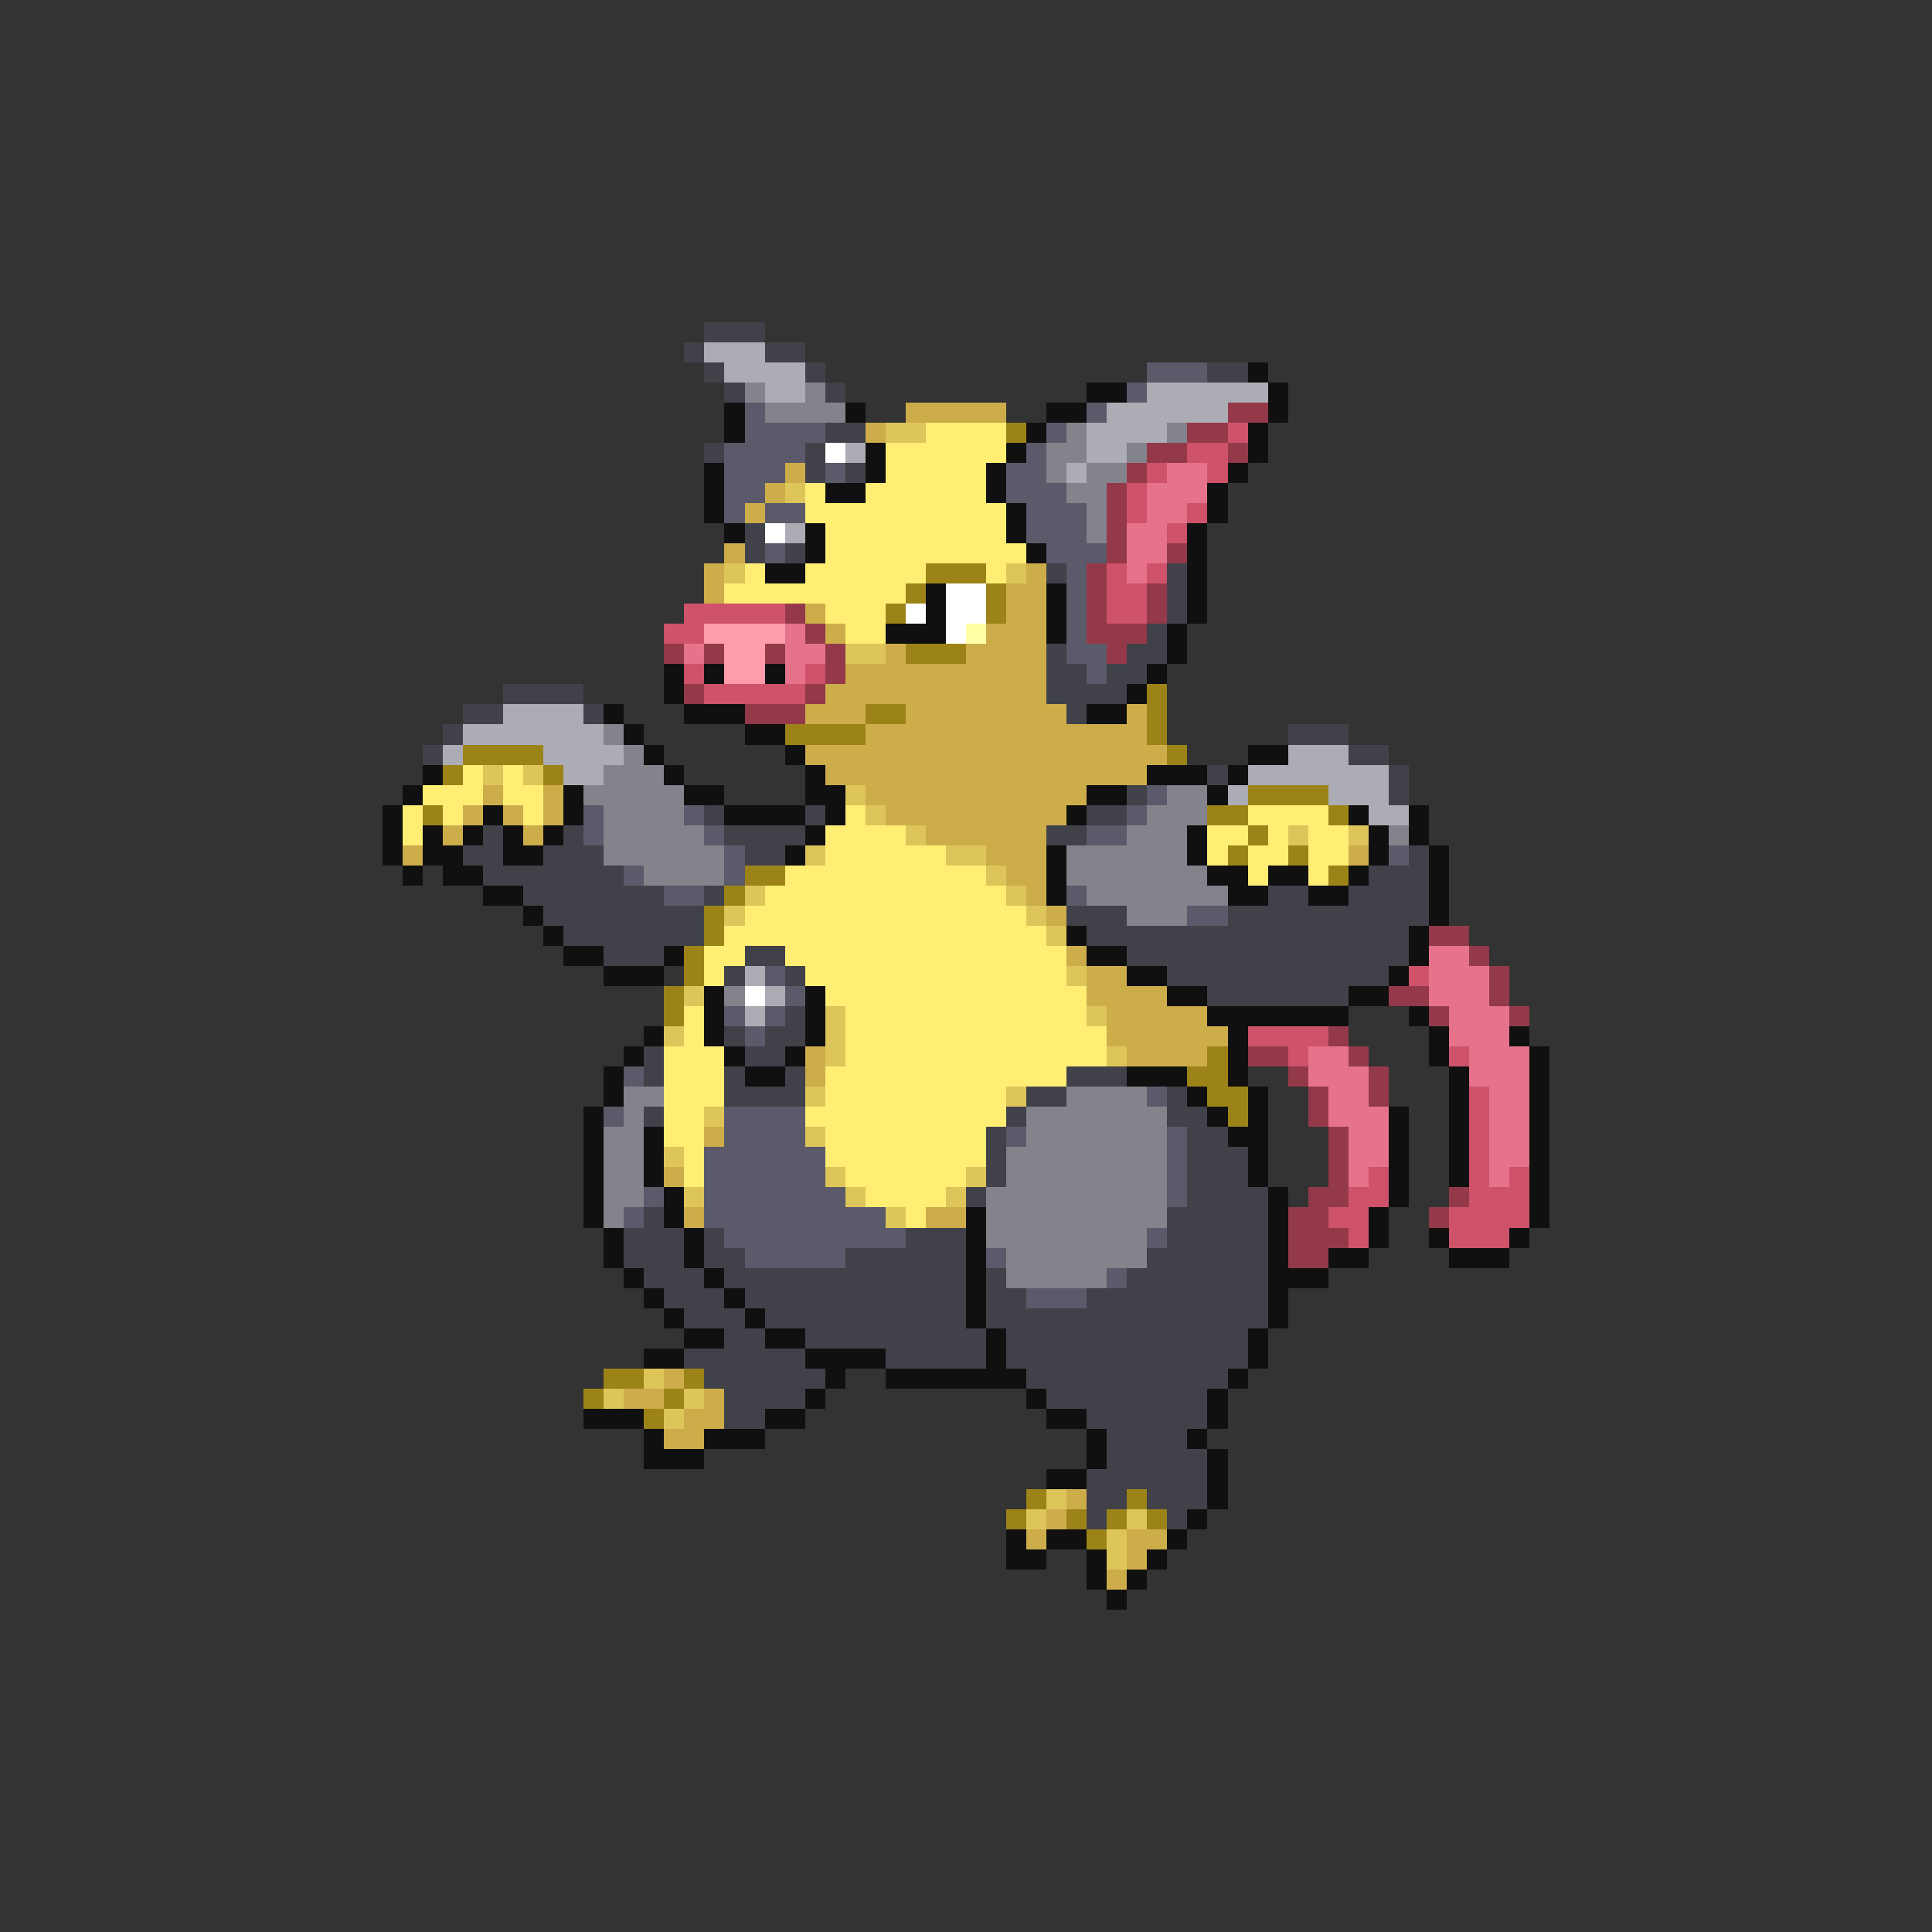<svg xmlns="http://www.w3.org/2000/svg" viewBox="0 -0.5 96 96" shape-rendering="crispEdges">
<rect x="0" y="-0.5" width="96" height="96" fill="#333333" stroke="none"/>
<path stroke="#41414a" d="M35 16h3M34 17h1M38 17h2M35 18h1M40 18h1M60 18h2M36 19h1M41 19h1M41 21h2M35 22h1M40 22h1M40 23h1M42 23h1M37 26h1M37 27h1M39 27h1M52 28h1M58 28h1M58 29h1M58 30h1M57 31h1M52 32h1M56 32h2M52 33h2M55 33h2M25 34h4M52 34h4M23 35h2M29 35h1M53 35h1M22 36h1M64 36h3M21 37h1M67 37h2M60 38h1M69 38h1M56 39h1M69 39h1M35 40h1M40 40h1M54 40h2M24 41h1M28 41h1M36 41h4M52 41h2M23 42h2M27 42h3M37 42h2M70 42h1M24 43h7M68 43h3M26 44h7M35 44h1M63 44h2M67 44h4M27 45h8M53 45h3M61 45h10M28 46h7M54 46h16M30 47h3M37 47h2M56 47h14M36 48h1M39 48h1M58 48h11M60 49h7M39 50h1M36 51h1M38 51h2M32 52h1M37 52h2M32 53h1M36 53h1M39 53h1M53 53h3M36 54h4M51 54h2M58 54h1M32 55h1M50 55h1M58 55h2M49 56h1M59 56h2M49 57h1M59 57h3M49 58h1M59 58h3M48 59h1M59 59h4M32 60h1M58 60h5M31 61h3M35 61h1M45 61h3M58 61h5M31 62h3M35 62h2M42 62h6M57 62h6M32 63h3M36 63h12M49 63h1M56 63h7M33 64h3M37 64h11M49 64h2M54 64h9M34 65h3M38 65h10M49 65h14M36 66h2M40 66h9M50 66h12M34 67h6M44 67h5M50 67h12M35 68h6M51 68h10M36 69h4M52 69h8M36 70h2M54 70h6M55 71h4M55 72h5M54 73h6M54 74h2M57 74h3M54 75h1M58 75h1" />
<path stroke="#acacb4" d="M35 17h3M36 18h4M38 19h2M57 19h6M55 20h6M54 21h4M42 22h1M54 22h2M53 23h1M39 26h1M25 35h4M23 36h7M22 37h1M27 37h4M64 37h3M28 38h2M62 38h7M61 39h1M66 39h3M68 40h2M37 48h1M38 49h1M37 50h1" />
<path stroke="#5a5a6a" d="M57 18h3M56 19h1M37 20h1M54 20h1M37 21h4M52 21h1M36 22h4M51 22h1M36 23h3M41 23h1M50 23h2M36 24h2M50 24h3M36 25h1M38 25h2M51 25h3M51 26h3M38 27h1M52 27h3M53 28h1M53 29h1M53 30h1M53 31h1M53 32h2M54 33h1M57 39h1M29 40h1M34 40h1M56 40h1M29 41h1M35 41h1M54 41h2M36 42h1M69 42h1M31 43h1M36 43h1M33 44h2M53 44h1M59 45h2M38 48h1M39 49h1M36 50h1M38 50h1M37 51h1M31 53h1M57 54h1M30 55h1M36 55h4M36 56h4M50 56h1M58 56h1M35 57h6M58 57h1M35 58h6M58 58h1M32 59h1M35 59h7M58 59h1M31 60h1M35 60h9M36 61h9M57 61h1M37 62h5M49 62h1M55 63h1M51 64h3" />
<path stroke="#101010" d="M62 18h1M54 19h2M63 19h1M36 20h1M42 20h1M52 20h2M63 20h1M36 21h1M51 21h1M62 21h1M43 22h1M50 22h1M62 22h1M35 23h1M43 23h1M49 23h1M61 23h1M35 24h1M41 24h2M49 24h1M60 24h1M35 25h1M50 25h1M60 25h1M36 26h1M40 26h1M50 26h1M59 26h1M40 27h1M51 27h1M59 27h1M38 28h2M59 28h1M46 29h1M52 29h1M59 29h1M46 30h1M52 30h1M59 30h1M44 31h3M52 31h1M58 31h1M58 32h1M33 33h1M35 33h1M38 33h1M57 33h1M33 34h1M56 34h1M30 35h1M34 35h3M54 35h2M31 36h1M37 36h2M32 37h1M39 37h1M62 37h2M21 38h1M33 38h1M40 38h1M57 38h3M61 38h1M20 39h1M28 39h1M34 39h2M40 39h2M54 39h2M60 39h1M19 40h1M24 40h1M28 40h1M36 40h4M41 40h1M53 40h1M67 40h1M70 40h1M19 41h1M21 41h1M23 41h1M25 41h1M27 41h1M40 41h1M59 41h1M68 41h1M70 41h1M19 42h1M21 42h2M25 42h2M39 42h1M52 42h1M59 42h1M68 42h1M71 42h1M20 43h1M22 43h2M52 43h1M60 43h2M63 43h2M67 43h1M71 43h1M24 44h2M52 44h1M61 44h2M65 44h2M71 44h1M26 45h1M71 45h1M27 46h1M53 46h1M70 46h1M28 47h2M33 47h1M54 47h2M70 47h1M30 48h3M56 48h2M69 48h1M35 49h1M40 49h1M58 49h2M67 49h2M35 50h1M40 50h1M60 50h7M70 50h1M32 51h1M35 51h1M40 51h1M61 51h1M71 51h1M75 51h1M31 52h1M36 52h1M39 52h1M61 52h1M71 52h1M76 52h1M30 53h1M37 53h2M56 53h3M61 53h1M72 53h1M76 53h1M30 54h1M59 54h1M62 54h1M72 54h1M76 54h1M29 55h1M60 55h1M62 55h1M69 55h1M72 55h1M76 55h1M29 56h1M32 56h1M61 56h2M69 56h1M72 56h1M76 56h1M29 57h1M32 57h1M62 57h1M69 57h1M72 57h1M76 57h1M29 58h1M32 58h1M62 58h1M69 58h1M72 58h1M76 58h1M29 59h1M33 59h1M63 59h1M69 59h1M76 59h1M29 60h1M33 60h1M48 60h1M63 60h1M68 60h1M76 60h1M30 61h1M34 61h1M48 61h1M63 61h1M68 61h1M71 61h1M75 61h1M30 62h1M34 62h1M48 62h1M63 62h1M66 62h2M72 62h3M31 63h1M35 63h1M48 63h1M63 63h3M32 64h1M36 64h1M48 64h1M63 64h1M33 65h1M37 65h1M48 65h1M63 65h1M34 66h2M38 66h2M49 66h1M62 66h1M32 67h2M40 67h4M49 67h1M62 67h1M41 68h1M44 68h7M61 68h1M40 69h1M51 69h1M60 69h1M29 70h3M38 70h2M52 70h2M60 70h1M32 71h1M35 71h3M54 71h1M59 71h1M32 72h3M54 72h1M60 72h1M52 73h2M60 73h1M60 74h1M59 75h1M50 76h1M52 76h2M58 76h1M50 77h2M54 77h1M57 77h1M54 78h1M56 78h1M55 79h1" />
<path stroke="#83838b" d="M37 19h1M40 19h1M38 20h4M53 21h1M58 21h1M52 22h2M56 22h1M52 23h1M54 23h2M53 24h2M54 25h1M54 26h1M30 36h1M31 37h1M30 38h3M29 39h5M58 39h2M30 40h4M57 40h3M30 41h5M56 41h3M69 41h1M30 42h6M53 42h6M32 43h4M53 43h7M54 44h7M56 45h3M36 49h1M31 54h2M53 54h4M31 55h1M51 55h7M30 56h2M51 56h7M30 57h2M50 57h8M30 58h2M50 58h8M30 59h2M49 59h9M30 60h1M49 60h9M49 61h8M50 62h7M50 63h5" />
<path stroke="#cdac4a" d="M45 20h5M43 21h1M39 23h1M38 24h1M37 25h1M36 27h1M35 28h1M51 28h1M35 29h1M50 29h2M40 30h1M50 30h2M41 31h1M49 31h3M44 32h1M48 32h4M42 33h10M41 34h11M40 35h3M45 35h8M56 35h1M43 36h14M40 37h18M41 38h16M24 39h1M27 39h1M43 39h11M23 40h1M25 40h1M27 40h1M44 40h9M22 41h1M26 41h1M46 41h6M20 42h1M49 42h3M67 42h1M50 43h2M51 44h1M52 45h1M53 47h1M54 48h2M54 49h4M55 50h5M55 51h6M40 52h1M56 52h4M40 53h1M35 56h1M33 58h1M34 60h1M46 60h2M33 68h1M31 69h2M35 69h1M34 70h2M33 71h2M53 74h1M52 75h1M51 76h1M56 76h2M56 77h1M55 78h1" />
<path stroke="#94394a" d="M61 20h2M59 21h2M57 22h2M61 22h1M56 23h1M55 24h1M55 25h1M55 26h1M55 27h1M58 27h1M54 28h1M54 29h1M57 29h1M39 30h1M54 30h1M57 30h1M40 31h1M54 31h3M33 32h1M35 32h1M38 32h1M41 32h1M55 32h1M41 33h1M34 34h1M40 34h1M37 35h3M71 46h2M73 47h1M74 48h1M69 49h2M74 49h1M71 50h1M75 50h1M66 51h1M62 52h2M67 52h1M64 53h1M68 53h1M65 54h1M68 54h1M65 55h1M66 56h1M66 57h1M66 58h1M65 59h2M72 59h1M64 60h2M71 60h1M64 61h3M64 62h2" />
<path stroke="#dec55a" d="M44 21h2M39 24h1M36 28h1M50 28h1M42 32h2M24 38h1M26 38h1M42 39h1M43 40h1M45 41h1M64 41h1M67 41h1M40 42h1M47 42h2M49 43h1M37 44h1M50 44h1M36 45h1M51 45h1M52 46h1M53 48h1M34 49h1M41 50h1M54 50h1M33 51h1M41 51h1M41 52h1M55 52h1M40 54h1M50 54h1M35 55h1M40 56h1M33 57h1M41 58h1M48 58h1M34 59h1M42 59h1M47 59h1M44 60h1M32 68h1M30 69h1M34 69h1M33 70h1M52 74h1M51 75h1M56 75h1M55 76h1M55 77h1" />
<path stroke="#ffee73" d="M46 21h4M44 22h6M44 23h5M40 24h1M43 24h6M40 25h10M41 26h9M41 27h10M37 28h1M40 28h6M49 28h1M36 29h9M41 30h3M42 31h2M23 38h1M25 38h1M21 39h3M25 39h2M20 40h1M22 40h1M26 40h1M42 40h1M62 40h4M20 41h1M41 41h4M60 41h2M63 41h1M65 41h2M41 42h6M60 42h1M62 42h2M65 42h2M39 43h10M62 43h1M65 43h1M38 44h12M37 45h14M36 46h16M35 47h2M39 47h14M35 48h1M40 48h13M41 49h13M34 50h1M42 50h12M34 51h1M42 51h13M33 52h3M42 52h13M33 53h3M41 53h12M33 54h3M41 54h9M33 55h2M40 55h10M33 56h2M41 56h8M34 57h1M41 57h8M34 58h1M42 58h6M43 59h4M45 60h1" />
<path stroke="#9c8318" d="M50 21h1M46 28h3M45 29h1M49 29h1M44 30h1M49 30h1M45 32h3M57 34h1M43 35h2M57 35h1M39 36h4M57 36h1M23 37h4M58 37h1M22 38h1M27 38h1M62 39h4M21 40h1M60 40h2M66 40h1M62 41h1M61 42h1M64 42h1M37 43h2M66 43h1M36 44h1M35 45h1M35 46h1M34 47h1M34 48h1M33 49h1M33 50h1M60 52h1M59 53h2M60 54h2M61 55h1M30 68h2M34 68h1M29 69h1M33 69h1M32 70h1M51 74h1M56 74h1M50 75h1M53 75h1M55 75h1M57 75h1M54 76h1" />
<path stroke="#cd526a" d="M61 21h1M59 22h2M57 23h1M60 23h1M56 24h1M56 25h1M59 25h1M58 26h1M55 28h1M57 28h1M55 29h2M34 30h5M55 30h2M33 31h2M34 33h1M40 33h1M35 34h5M70 48h1M62 51h4M64 52h1M72 52h1M73 54h1M73 55h1M73 56h1M73 57h1M68 58h1M73 58h1M75 58h1M67 59h2M73 59h3M66 60h2M72 60h4M67 61h1M72 61h3" />
<path stroke="#ffffff" d="M41 22h1M38 26h1M47 29h2M45 30h1M47 30h2M47 31h1M37 49h1" />
<path stroke="#e6738b" d="M58 23h2M57 24h3M57 25h2M56 26h2M56 27h2M56 28h1M39 31h1M34 32h1M39 32h2M39 33h1M71 47h2M71 48h3M71 49h3M72 50h3M72 51h3M65 52h2M73 52h3M65 53h3M73 53h3M66 54h2M74 54h2M66 55h3M74 55h2M67 56h2M74 56h2M67 57h2M74 57h2M67 58h1M74 58h1" />
<path stroke="#ff9cac" d="M35 31h4M36 32h2M36 33h2" />
<path stroke="#ffffa4" d="M48 31h1" />
</svg>